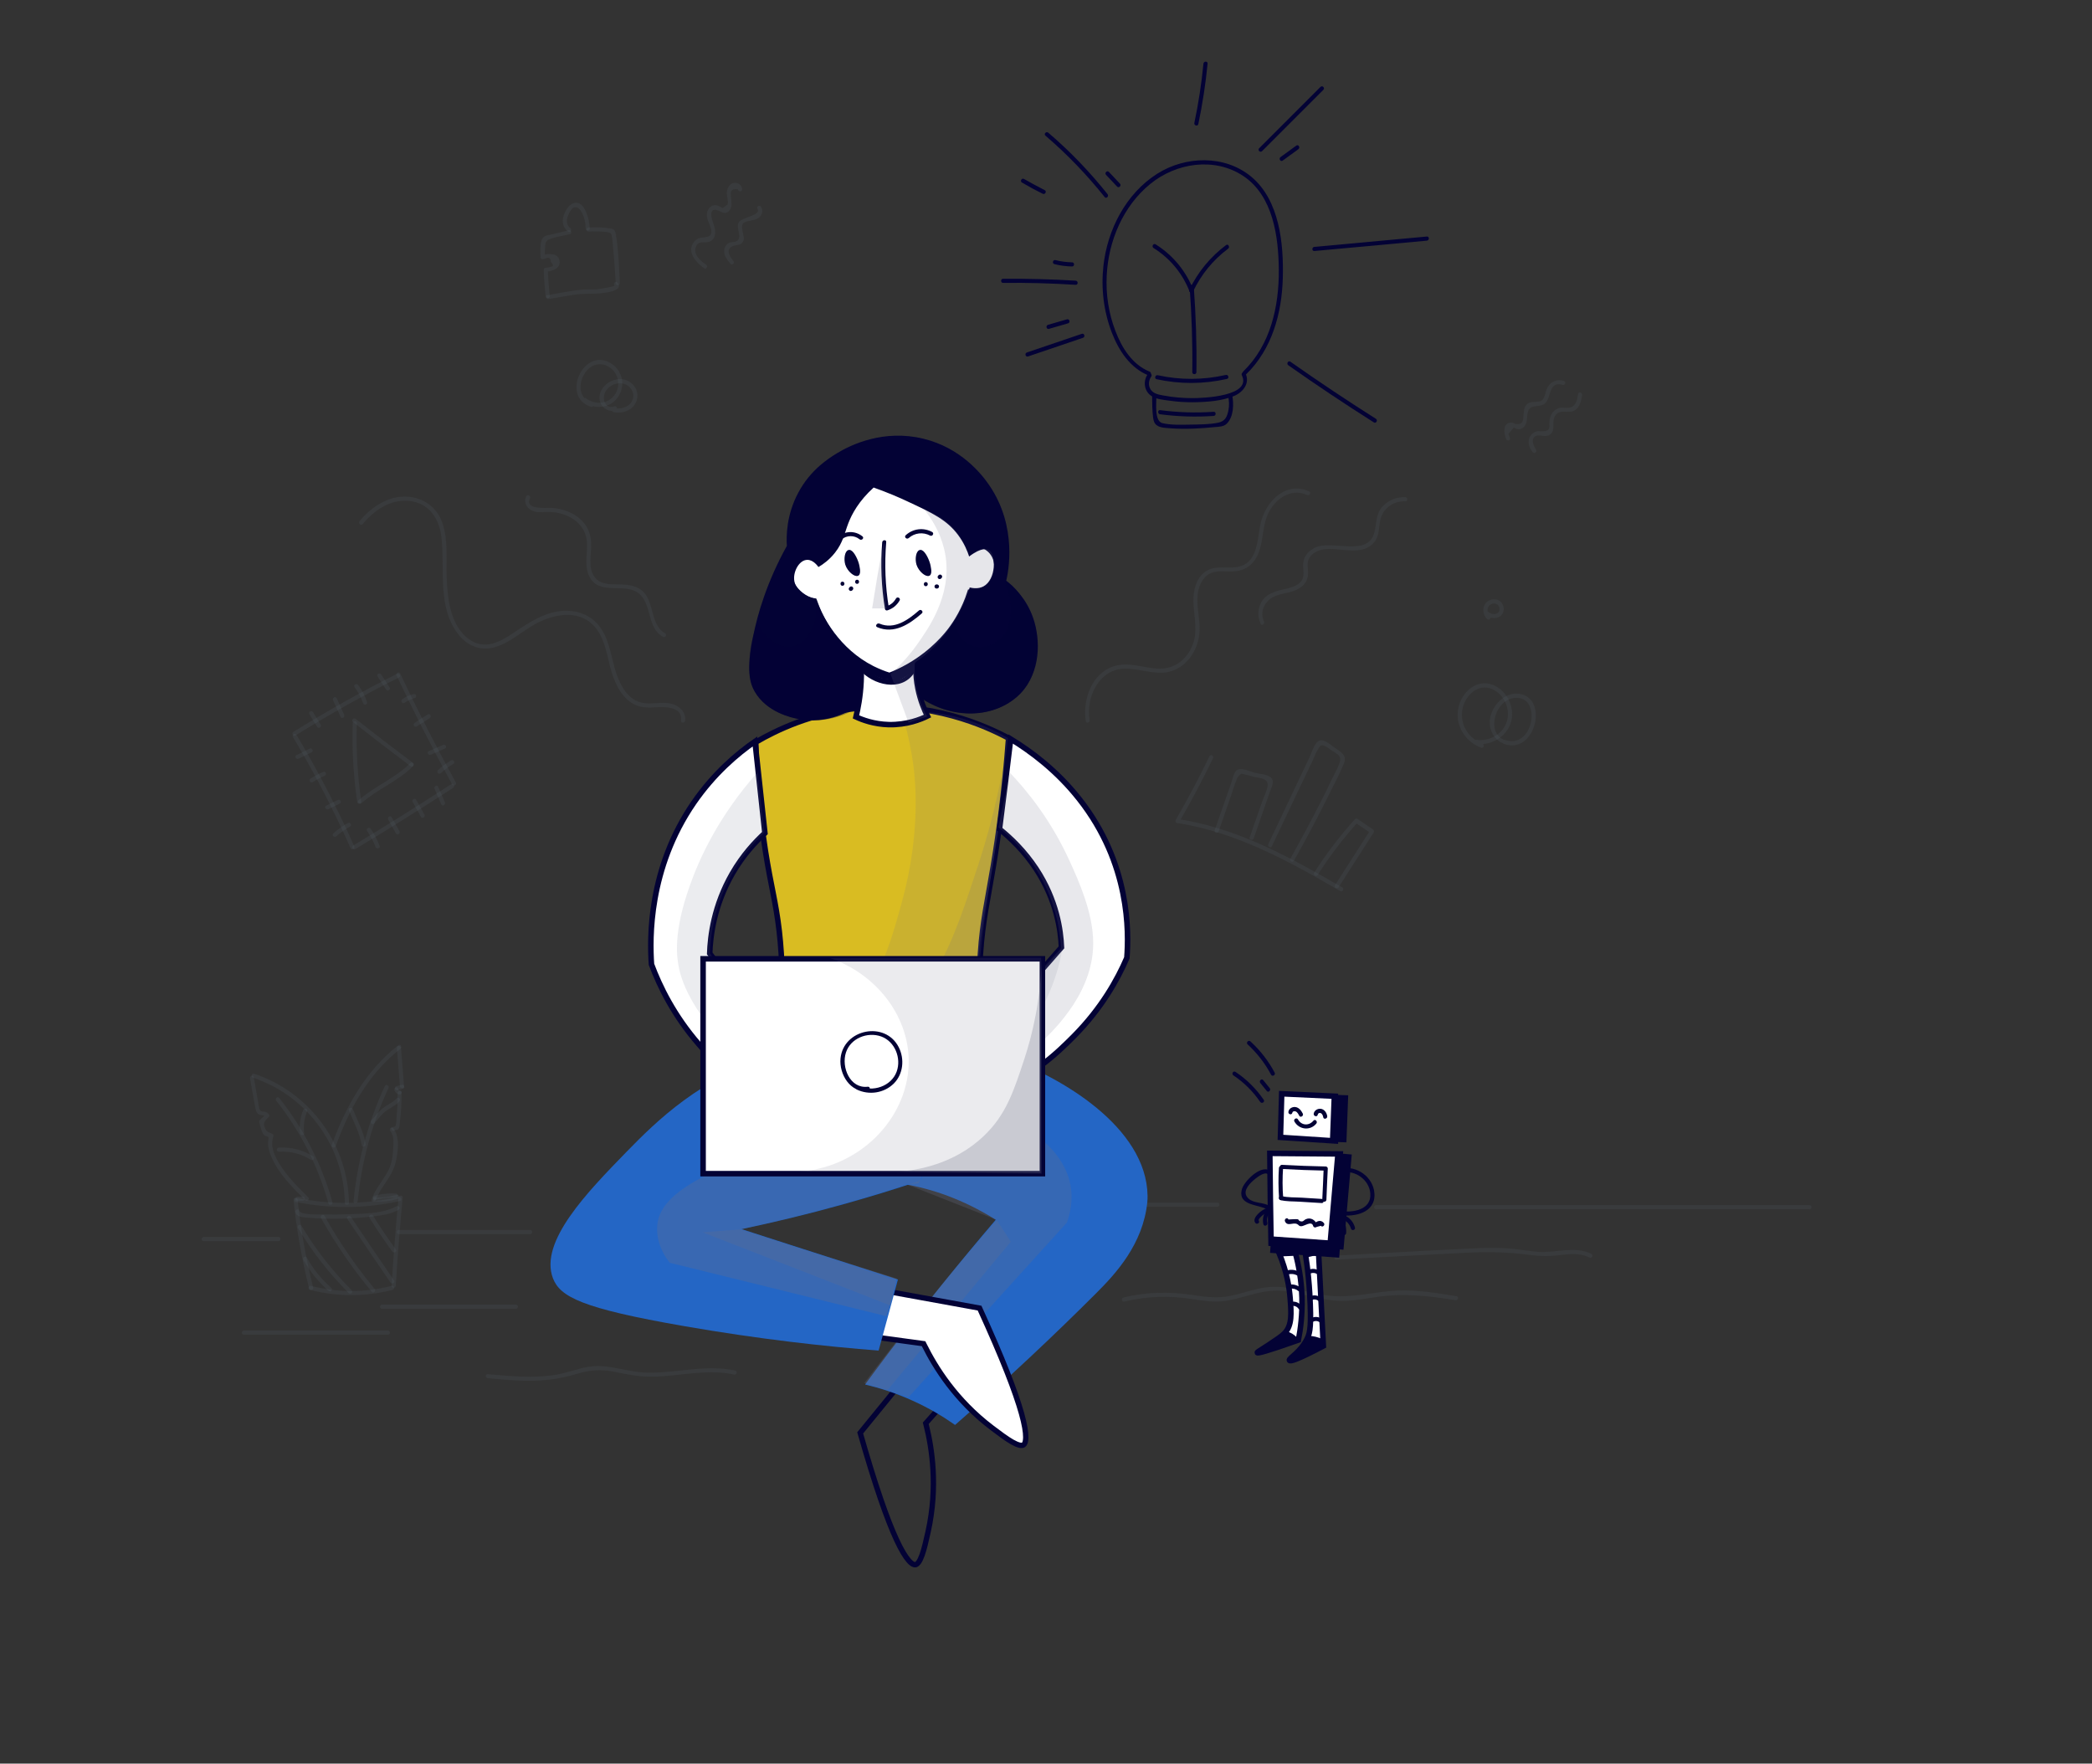 <svg width="758" height="639" viewBox="0 0 758 639" fill="none" xmlns="http://www.w3.org/2000/svg">
<rect x="0" y="0" width="758" height="639" fill="#333333" stroke="none"/>
<g clip-path="url(#clip0_1162_114576)">
<path d="M446.9 389.65C450.75 392.2 454 395.45 456.6 399.25C457.15 400.05 458.45 399.3 457.9 398.5C455.15 394.5 451.75 391.1 447.7 388.4C446.85 387.8 446.1 389.1 446.9 389.65Z" fill="#030235"/>
<path d="M456.65 392.4C457.45 393.35 458.2 394.35 459 395.3C459.6 396.05 460.65 395 460.05 394.25C459.25 393.3 458.5 392.3 457.7 391.35C457.1 390.6 456.05 391.7 456.65 392.4Z" fill="#030235"/>
<path d="M452.05 378.4C455.5 381.6 458.35 385.25 460.55 389.4C461 390.25 462.3 389.5 461.85 388.65C459.6 384.4 456.65 380.6 453.1 377.35C452.4 376.65 451.35 377.75 452.05 378.4Z" fill="#030235"/>
<path d="M106.35 434.7C107.45 445.55 109.35 456.25 112 466.85C112.25 467.8 113.7 467.4 113.45 466.45C110.85 456 108.95 445.4 107.85 434.7C107.75 433.75 106.25 433.75 106.35 434.7Z" fill="#596476" fill-opacity="0.16"/>
<path d="M112.3 467.35C122.15 469.9 132.4 469.9 142.25 467.35C143.2 467.1 142.8 465.65 141.85 465.9C132.25 468.4 122.3 468.4 112.7 465.9C111.8 465.65 111.4 467.1 112.3 467.35Z" fill="#596476" fill-opacity="0.16"/>
<path d="M143.4 465.85C144.05 455.2 144.9 444.55 145.9 433.9C146 432.95 144.5 432.95 144.4 433.9C143.4 444.55 142.55 455.2 141.9 465.85C141.85 466.8 143.35 466.8 143.4 465.85Z" fill="#596476" fill-opacity="0.16"/>
<path d="M107.2 435.5C119.65 438.05 132.45 437.95 144.9 435.15C145.85 434.95 145.45 433.5 144.5 433.7C132.35 436.4 119.8 436.55 107.6 434.05C106.65 433.85 106.25 435.3 107.2 435.5Z" fill="#596476" fill-opacity="0.16"/>
<path d="M107.05 439.101C107.45 441.151 110.05 441.051 111.65 441.201C115.7 441.551 119.8 441.651 123.85 441.551C127.75 441.451 131.65 441.151 135.55 440.701C138.65 440.301 141.65 439.901 144.4 438.351C145.25 437.901 144.5 436.601 143.65 437.051C138.7 439.801 131.85 439.701 126.3 439.951C123.55 440.051 120.75 440.101 118 440.051C116.55 440.001 108.8 440.351 108.5 438.701C108.3 437.751 106.9 438.151 107.05 439.101Z" fill="#596476" fill-opacity="0.16"/>
<path d="M109.9 456.45C112.3 460.7 115.35 464.45 119 467.7C119.7 468.35 120.8 467.3 120.05 466.65C116.45 463.5 113.5 459.85 111.2 455.7C110.75 454.85 109.45 455.6 109.9 456.45Z" fill="#596476" fill-opacity="0.16"/>
<path d="M107.95 444.9C113.05 453.5 119.25 461.4 126.35 468.5C127.05 469.2 128.1 468.1 127.4 467.45C120.4 460.45 114.3 452.65 109.25 444.15C108.75 443.35 107.45 444.1 107.95 444.9Z" fill="#596476" fill-opacity="0.16"/>
<path d="M116.3 441.3C121.6 450.75 127.75 459.7 134.7 468.05C135.3 468.8 136.35 467.75 135.75 467C128.9 458.75 122.8 449.9 117.6 440.55C117.15 439.7 115.85 440.45 116.3 441.3Z" fill="#596476" fill-opacity="0.16"/>
<path d="M125.85 441.65C131 449.35 136.2 457 141.45 464.65C142 465.45 143.3 464.7 142.75 463.9C137.5 456.25 132.3 448.6 127.15 440.9C126.6 440.1 125.3 440.85 125.85 441.65Z" fill="#596476" fill-opacity="0.16"/>
<path d="M133.85 441.2C136.45 445.4 139.25 449.5 142.15 453.5C142.7 454.25 144 453.5 143.45 452.75C140.55 448.75 137.75 444.65 135.15 440.45C134.65 439.65 133.35 440.4 133.85 441.2Z" fill="#596476" fill-opacity="0.16"/>
<path d="M90.6 390.7C91.2 394.15 91.8 397.65 92.45 401.1C92.65 402.05 92.8 403.05 93.6 403.65C94.15 404.1 95.95 404.05 96.3 404.55C96.35 404.25 96.4 403.95 96.4 403.65C95.65 404.4 94.9 405.15 94.1 405.85C93.9 406.05 93.85 406.35 93.9 406.6C94.35 407.95 94.65 409.95 95.55 411.1C96 411.7 96.8 411.6 97.15 411.95C97.45 412.25 97.35 412.05 97.2 412.95C97.1 413.7 97.1 414.5 97.2 415.3C97.35 416.5 97.7 417.65 98.15 418.75C100.75 425.05 105.8 430.15 110.65 434.85C111.35 435.5 112.4 434.45 111.7 433.8C108.6 430.8 105.5 427.7 102.95 424.2C100.45 420.75 97.5 416.1 99.05 411.7C99.15 411.45 99.05 411.1 98.85 410.95C97.9 410.2 96.95 410.5 96.3 409.3C95.05 407.05 95.75 406.3 97.35 404.75C97.6 404.55 97.65 404.1 97.45 403.85C97.05 403.25 96.75 403.05 96.1 402.85C95.7 402.7 95.1 402.85 94.7 402.65C93.85 402.2 93.85 401.1 93.7 400.3C93.1 397 92.5 393.65 91.95 390.35C91.85 389.35 90.4 389.75 90.6 390.7Z" fill="#596476" fill-opacity="0.16"/>
<path d="M91.7 390.5C111.2 397 124.55 415.2 124.95 435.8C124.95 436.75 126.45 436.75 126.45 435.8C126.05 414.55 112.25 395.8 92.1 389.05C91.2 388.75 90.8 390.2 91.7 390.5Z" fill="#596476" fill-opacity="0.16"/>
<path d="M121.65 415.3C126.5 401.85 133.65 388.85 145.1 380C145.85 379.4 145.1 378.1 144.35 378.7C132.55 387.85 125.2 401.05 120.2 414.9C119.9 415.8 121.35 416.2 121.65 415.3Z" fill="#596476" fill-opacity="0.16"/>
<path d="M143.8 379.7C144.15 384.3 144.55 388.9 144.9 393.55C145 394.5 146.5 394.5 146.4 393.55C146.05 388.95 145.65 384.35 145.3 379.7C145.25 378.75 143.75 378.75 143.8 379.7Z" fill="#596476" fill-opacity="0.16"/>
<path d="M145.55 393.05C144.9 393.2 144.25 393.35 143.65 393.55C142.7 393.8 143.1 395.25 144.05 395C144.7 394.85 145.35 394.7 145.95 394.5C146.9 394.25 146.5 392.85 145.55 393.05Z" fill="#596476" fill-opacity="0.16"/>
<path d="M142.9 394.9C143.1 395.85 143.9 396.45 144.8 396.55C145.2 396.6 145.55 396.2 145.55 395.8C145.55 395.35 145.2 395.1 144.8 395.05C144.95 395.05 144.8 395.05 144.75 395.05C144.7 395.05 144.6 395 144.7 395.05C144.65 395 144.6 395 144.55 394.95C144.45 394.9 144.65 395.05 144.5 394.9C144.45 394.85 144.45 394.85 144.4 394.8C144.5 394.9 144.4 394.8 144.4 394.75C144.35 394.7 144.35 394.6 144.35 394.7C144.35 394.65 144.3 394.55 144.3 394.5C144.2 394.1 143.75 393.85 143.4 394C143 394.1 142.8 394.5 142.9 394.9Z" fill="#596476" fill-opacity="0.16"/>
<path d="M144.05 396C144.1 398.85 144 401.65 143.7 404.45C143.6 405.35 143.75 407.45 143.15 408.15C143.1 408.2 142.2 408.35 142 408.5C141.25 409.1 142.3 410.15 143.05 409.55C143.3 409.35 143.9 409.55 144.3 409.1C144.9 408.5 144.8 407.1 144.9 406.4C145.35 402.95 145.55 399.45 145.5 395.95C145.55 395.05 144.05 395.05 144.05 396Z" fill="#596476" fill-opacity="0.16"/>
<path d="M141.4 409.8C143 411.7 142.55 414.85 142.4 417.15C142.2 419.8 141.75 422.25 140.45 424.55C138.6 427.95 136 430.8 134.65 434.5C134.3 435.4 135.75 435.8 136.1 434.9C137.9 430.05 142.05 426.45 143.3 421.35C144.2 417.7 145.05 411.85 142.45 408.75C141.85 408.05 140.8 409.1 141.4 409.8Z" fill="#596476" fill-opacity="0.16"/>
<path d="M129.6 435.2C131 421 134.75 407.15 140.75 394.25C141.15 393.4 139.85 392.6 139.45 393.5C133.35 406.7 129.5 420.75 128.1 435.25C128 436.2 129.5 436.15 129.6 435.2Z" fill="#596476" fill-opacity="0.16"/>
<path d="M100.1 398.85C108.85 409.85 115.25 422.5 119 436C119.25 436.95 120.7 436.55 120.45 435.6C116.6 421.8 110.05 409 101.15 397.8C100.55 397.05 99.5 398.1 100.1 398.85Z" fill="#596476" fill-opacity="0.16"/>
<path d="M101.05 417.3C105.25 417.05 109.15 418.05 112.7 420.25C113.5 420.75 114.3 419.45 113.45 418.95C109.7 416.65 105.45 415.55 101.05 415.8C100.05 415.85 100.05 417.35 101.05 417.3Z" fill="#596476" fill-opacity="0.16"/>
<path d="M110.2 410.6C109.9 407.85 110.25 405.2 111.3 402.6C111.65 401.7 110.2 401.3 109.85 402.2C108.75 404.9 108.4 407.7 108.7 410.6C108.8 411.55 110.3 411.55 110.2 410.6Z" fill="#596476" fill-opacity="0.16"/>
<path d="M126.4 402.3C128.05 406.35 130.45 410.65 131.05 414.95C131.2 415.9 132.65 415.5 132.5 414.55C131.85 410.2 129.45 405.9 127.85 401.9C127.5 401 126.05 401.4 126.4 402.3Z" fill="#596476" fill-opacity="0.16"/>
<path d="M135.6 407.05C137.05 405.4 138.45 403.45 140.3 402.2C141.85 401.15 143.55 400.45 144.75 399C145.35 398.25 144.3 397.2 143.7 397.95C142.4 399.5 140.5 400.15 138.95 401.35C137.25 402.65 135.95 404.4 134.55 406C133.9 406.75 134.95 407.8 135.6 407.05Z" fill="#596476" fill-opacity="0.16"/>
<path d="M136.1 434.7C138.5 434.05 140.95 433.8 143.45 433.95C144.4 434 144.4 432.5 143.45 432.45C140.8 432.3 138.25 432.55 135.7 433.25C134.8 433.5 135.15 434.95 136.1 434.7Z" fill="#596476" fill-opacity="0.16"/>
<path d="M135.9 435.299C138.7 435.549 141.4 435.2 144.1 434.35C145 434.05 144.6 432.6 143.7 432.9C141.15 433.7 138.55 433.999 135.9 433.799C134.95 433.749 134.95 435.249 135.9 435.299Z" fill="#596476" fill-opacity="0.16"/>
<path d="M107.85 435.05C108.5 435.05 109.1 435.05 109.75 435.05C110.7 435.05 110.7 433.55 109.75 433.55C109.1 433.55 108.5 433.55 107.85 433.55C106.9 433.55 106.9 435.05 107.85 435.05Z" fill="#596476" fill-opacity="0.16"/>
<path d="M144.5 447.15C160.35 447.15 176.25 447.15 192.1 447.15C193.05 447.15 193.05 445.65 192.1 445.65C176.25 445.65 160.35 445.65 144.5 445.65C143.55 445.65 143.55 447.15 144.5 447.15Z" fill="#596476" fill-opacity="0.16"/>
<path d="M412.8 437.25C422.25 437.25 431.65 437.25 441.1 437.25C442.05 437.25 442.05 435.75 441.1 435.75C431.65 435.75 422.25 435.75 412.8 435.75C411.85 435.75 411.85 437.25 412.8 437.25Z" fill="#596476" fill-opacity="0.16"/>
<path d="M498.6 438.15C539.35 438.15 580.1 438.15 620.85 438.15C632.45 438.15 644.05 438.15 655.65 438.15C656.6 438.15 656.6 436.65 655.65 436.65C614.9 436.65 574.15 436.65 533.4 436.65C521.8 436.65 510.2 436.65 498.6 436.65C497.65 436.65 497.65 438.15 498.6 438.15Z" fill="#596476" fill-opacity="0.16"/>
<path d="M438.25 274C434.45 281.85 430.35 289.55 426 297.1C425.8 297.5 425.95 298.15 426.45 298.2C447.9 301.45 467.1 312.1 485.6 322.85C486.45 323.35 487.2 322.05 486.35 321.55C467.7 310.75 448.4 300.05 426.8 296.75C426.95 297.1 427.1 297.5 427.25 297.85C431.65 290.3 435.7 282.6 439.5 274.75C439.95 273.9 438.7 273.1 438.25 274Z" fill="#596476" fill-opacity="0.16"/>
<path d="M441.55 301.25C443.05 296.95 444.55 292.6 446.05 288.3C446.7 286.5 447.15 284.5 448 282.75C448.2 281.7 448.85 280.9 449.85 280.3C450.45 280.45 451.05 280.6 451.65 280.75C452.55 281 453.45 281.2 454.3 281.45C456.35 281.95 459.65 281.95 459.3 284.7C459.05 286.65 457.9 288.75 457.25 290.65C455.75 294.9 454.3 299.15 452.8 303.4C452.5 304.3 453.95 304.7 454.25 303.8C456.2 298.2 458.15 292.55 460.1 286.95C460.55 285.65 461.8 283.45 460.8 282.05C459.7 280.55 456.4 280.45 454.7 280C453.05 279.6 450.15 278.1 448.45 278.9C447 279.55 446.7 282.05 446.25 283.3C444.2 289.15 442.15 295.05 440.1 300.9C439.8 301.75 441.25 302.15 441.55 301.25Z" fill="#596476" fill-opacity="0.16"/>
<path d="M460.85 306.6C464.05 299.85 467.3 293.05 470.5 286.3C472.1 282.9 473.7 279.55 475.35 276.15C476.1 274.6 476.7 272.75 477.65 271.3C478.45 270.05 478.65 269.75 480.05 270.3C480.8 270.6 481.7 271.35 482.35 271.8C483.2 272.4 484.55 273.05 485.15 273.85C485.9 274.8 485.6 275.8 485.15 277C484.55 278.6 483.65 280.15 482.9 281.7C481.25 285.1 479.6 288.5 477.85 291.9C474.55 298.35 471.1 304.75 467.55 311.1C467.05 311.95 468.35 312.7 468.85 311.85C473.2 304.15 477.35 296.35 481.25 288.45C483.2 284.55 485.35 280.55 487 276.5C488.15 273.55 485.65 272.35 483.45 270.8C481.7 269.6 478.95 266.85 477.05 269.1C475.85 270.5 475.2 272.85 474.4 274.55C473.4 276.6 472.45 278.65 471.45 280.75C467.45 289.15 463.45 297.55 459.5 305.95C459.15 306.7 460.45 307.5 460.85 306.6Z" fill="#596476" fill-opacity="0.16"/>
<path d="M477.45 317C481.75 310.25 486.6 303.85 491.95 297.95C491.65 298 491.35 298.05 491.05 298.05C492.95 299.35 494.8 300.6 496.7 301.9C496.6 301.55 496.5 301.2 496.45 300.85C492.2 307.5 487.95 314.1 483.7 320.75C483.2 321.55 484.45 322.3 485 321.5C489.25 314.85 493.5 308.25 497.75 301.6C498 301.25 497.8 300.8 497.5 300.55C495.6 299.25 493.75 298 491.85 296.7C491.6 296.5 491.15 296.6 490.95 296.8C485.5 302.85 480.55 309.3 476.2 316.15C475.65 317.1 476.95 317.85 477.45 317Z" fill="#596476" fill-opacity="0.16"/>
<path d="M537.1 269.45C532.1 267.55 528.95 262.55 529.85 257.2C530.75 251.75 536.1 246.9 541.6 250.15C545.4 252.4 547.35 257.5 545.9 261.65C544.4 266.1 539.5 268.75 534.95 268.05C534 267.9 533.6 269.35 534.55 269.5C539.9 270.3 545.55 267.35 547.35 262.05C549.15 256.75 546.25 250.35 541.05 248.2C534.95 245.7 529.4 250.95 528.35 256.8C527.25 263 530.9 268.7 536.65 270.9C537.6 271.25 538 269.8 537.1 269.45Z" fill="#596476" fill-opacity="0.16"/>
<path d="M547.35 268.5C537.4 268.2 541.15 252.25 549.95 252.85C558.75 253.5 555.15 271.45 545.5 268.15C544.6 267.85 544.2 269.3 545.1 269.6C556.25 273.4 561.25 253.1 550.6 251.4C545.4 250.55 540.7 255.45 539.9 260.3C539.1 265.1 542.35 269.8 547.35 269.95C548.3 270.05 548.3 268.55 547.35 268.5Z" fill="#596476" fill-opacity="0.16"/>
<path d="M539.9 223.25C539.05 222.35 538.65 220.9 539.3 219.8C539.95 218.75 541.55 218.25 542.55 219.05C543.45 219.75 543.65 221.25 542.8 222C541.8 222.9 540.2 222.45 539.25 221.7C538.5 221.1 537.45 222.15 538.2 222.75C539.75 223.95 542.15 224.55 543.8 223.1C545.3 221.75 545.15 219.25 543.65 217.95C542.1 216.6 539.65 217 538.35 218.5C536.9 220.2 537.3 222.75 538.8 224.3C539.5 225 540.55 223.95 539.9 223.25Z" fill="#596476" fill-opacity="0.16"/>
<path d="M394.8 260.9C393.4 252.4 398.35 242.15 407.95 242.25C412.85 242.3 417.6 244.3 422.55 243.6C426.05 243.1 429.05 241.1 431.15 238.35C433.25 235.6 434.45 232.15 434.65 228.7C434.9 223.6 432.95 218.4 434.35 213.35C435.05 210.8 436.55 208.45 439.1 207.5C441.55 206.65 444.2 207.15 446.75 207.05C450.45 206.9 453.35 205.3 455.2 202.05C457.8 197.5 457.2 192.05 459 187.25C461.15 181.45 467.2 176.5 473.6 179.35C474.45 179.75 475.25 178.45 474.35 178.05C465.65 174.15 458.4 182 456.7 189.9C455.6 195.05 455.8 203.05 449.65 205.1C445.35 206.55 440.5 204.3 436.55 207.25C433.3 209.65 432.35 214.05 432.4 217.9C432.55 223.55 434.3 229.05 431.8 234.45C429.5 239.55 424.95 242.6 419.3 242.25C414.3 241.95 409.35 239.9 404.3 241.2C395.75 243.35 392.1 253.45 393.45 261.35C393.55 262.2 395 261.8 394.8 260.9Z" fill="#596476" fill-opacity="0.16"/>
<path d="M458 225.25C456.15 221.05 458.7 217.05 462.75 215.7C465.7 214.7 468.95 214.65 471.5 212.65C473.5 211.1 474.15 209.15 473.9 206.65C473.65 204.3 473.65 202.45 475.5 200.85C477.05 199.5 479.1 199 481.1 198.9C486.6 198.7 494.15 201.5 498.15 196.15C500 193.65 499.45 190.55 500.3 187.75C501.45 183.85 505.2 181.45 509.2 181.65C510.15 181.7 510.15 180.2 509.2 180.15C506.15 180 503.2 181.15 501.1 183.35C498.5 186.1 498.85 189.2 498.05 192.65C495.9 202.1 482.75 195.45 476.55 198.4C474.25 199.5 472.4 201.45 472.2 204.05C471.95 207.1 473.35 209.6 470.25 211.7C468.6 212.8 466.7 213.15 464.8 213.6C461.65 214.35 458.55 215.3 456.95 218.35C455.65 220.75 455.65 223.5 456.75 225.95C457.1 226.9 458.35 226.1 458 225.25Z" fill="#596476" fill-opacity="0.16"/>
<path d="M547.1 158.651C546.9 158.201 546.7 157.701 546.55 157.201C547.2 156.451 547.8 155.701 548.45 154.951C548.65 154.901 549.55 155.501 549.85 155.501C550.6 155.601 551.25 155.401 551.85 154.951C553.7 153.501 553.05 151.201 553.6 149.251C554.5 145.901 558.45 148.201 560.25 145.701C562.05 143.251 561.4 138.051 566.2 139.451C567.15 139.701 567.55 138.251 566.6 138.001C563.85 137.201 561.35 138.501 560.35 141.151C560.05 141.901 559.95 142.751 559.65 143.501C559 145.251 558.3 145.501 556.4 145.601C555 145.701 553.9 145.601 552.95 146.801C552.15 147.851 552.15 149.201 552 150.451C551.85 152.301 552 153.851 549.25 153.651C548.7 153.601 548.25 153.101 547.65 153.101C544.35 153.051 544.9 157.101 545.7 159.051C546 159.951 547.5 159.551 547.1 158.651Z" fill="#596476" fill-opacity="0.16"/>
<path d="M556.5 162.8C555.7 161.75 554.35 158.7 556.7 157.9C557.55 157.6 558.65 157.95 559.55 157.95C560.35 157.95 561.05 157.95 561.7 157.4C563.7 155.8 562.25 152.95 563.3 150.95C565 147.7 568.4 150.25 570.8 148.55C572.5 147.35 572.95 145.05 573.25 143.15C573.4 142.2 571.95 141.8 571.8 142.75C571.45 145 571.05 147.5 568.25 147.75C566.8 147.9 565.7 147.4 564.35 148.05C562.15 149.1 561.45 151.05 561.4 153.3C561.35 155.2 561.8 156.15 558.6 156.3C558.2 156.3 557.8 156.2 557.4 156.2C556.25 156.3 555.25 156.9 554.6 157.85C553.2 159.85 554 162.15 555.4 163.9C556.05 164.65 557.1 163.55 556.5 162.8Z" fill="#596476" fill-opacity="0.16"/>
<path d="M131.4 189.9C135.55 184.9 141.45 180.8 148.25 181.5C155.65 182.25 159.3 188.15 160 195.05C161.2 206.5 158.4 220.2 166.15 229.95C169.2 233.8 173.75 235.85 178.65 234.65C184.55 233.25 189.15 228.6 194.4 225.85C200.6 222.6 209.15 220.85 214.75 226.3C218.85 230.3 219.75 236.4 221.1 241.7C222.35 246.5 224.5 251.8 228.8 254.65C231.4 256.35 234.25 256.5 237.25 256.3C240.6 256.05 247.45 255.85 246.75 261.1C246.65 262.05 248.15 262.05 248.25 261.1C248.5 259.05 247.55 257.4 245.9 256.2C243.3 254.3 240.3 254.6 237.25 254.8C233.8 255.05 230.85 254.75 228.2 252.3C225.8 250.1 224.35 247 223.3 243.95C221.55 238.7 221.05 232.95 218.05 228.15C215.1 223.4 210 221.1 204.5 221.3C197.55 221.55 191.7 225.55 186.15 229.25C183.5 231 180.65 232.85 177.4 233.4C173.5 234.05 170.05 232.35 167.55 229.45C162.85 223.95 162.1 216.1 161.85 209.2C161.6 202.75 162.45 195.75 160.3 189.5C158.35 183.8 153.4 180.25 147.45 179.95C140.55 179.6 134.5 183.75 130.25 188.85C129.7 189.6 130.75 190.65 131.4 189.9Z" fill="#596476" fill-opacity="0.16"/>
<path d="M106.15 267.05C113.95 280.05 120.9 293.5 127.05 307.35C127.45 308.25 128.75 307.45 128.35 306.6C122.2 292.75 115.2 279.3 107.45 266.3C106.95 265.45 105.65 266.2 106.15 267.05Z" fill="#596476" fill-opacity="0.16"/>
<path d="M107.1 266.45C119.25 258.9 131.75 251.85 144.6 245.45C145.45 245 144.7 243.7 143.85 244.15C131.05 250.55 118.55 257.6 106.35 265.15C105.5 265.7 106.25 267 107.1 266.45Z" fill="#596476" fill-opacity="0.16"/>
<path d="M143.7 244.8C150.05 258.15 156.75 271.3 163.85 284.25C164.3 285.1 165.6 284.35 165.15 283.5C158.05 270.55 151.3 257.4 145 244.05C144.55 243.15 143.3 243.9 143.7 244.8Z" fill="#596476" fill-opacity="0.16"/>
<path d="M128.75 307.65C140.7 300.45 152.5 293.05 164.2 285.45C165 284.95 164.25 283.65 163.45 284.15C151.75 291.75 139.95 299.15 128 306.35C127.2 306.85 127.95 308.15 128.75 307.65Z" fill="#596476" fill-opacity="0.16"/>
<path d="M127.8 262.05C127.5 271.65 128.05 281.2 129.45 290.7C129.6 291.65 131.05 291.25 130.9 290.3C129.5 280.95 129 271.5 129.3 262.05C129.35 261.1 127.85 261.1 127.8 262.05Z" fill="#596476" fill-opacity="0.16"/>
<path d="M127.85 261.55C134.8 267 141.75 272.35 148.8 277.65C149.55 278.25 150.3 276.95 149.55 276.35C142.6 271.15 135.7 265.85 128.9 260.5C128.15 259.9 127.1 260.95 127.85 261.55Z" fill="#596476" fill-opacity="0.16"/>
<path d="M131 291C136.75 285.85 144.25 283.1 149.7 277.55C150.4 276.85 149.3 275.8 148.65 276.5C143.2 282 135.75 284.8 129.95 289.95C129.2 290.55 130.3 291.6 131 291Z" fill="#596476" fill-opacity="0.16"/>
<path d="M108.15 274.9C109.75 274.1 111.35 273.35 112.95 272.55C113.8 272.15 113.05 270.85 112.2 271.25C110.6 272.05 109 272.8 107.4 273.6C106.55 274.05 107.3 275.3 108.15 274.9Z" fill="#596476" fill-opacity="0.16"/>
<path d="M113.3 283.401C114.65 282.501 116.1 281.751 117.6 281.101C118.5 280.751 118.1 279.301 117.2 279.651C115.55 280.351 114 281.151 112.5 282.101C111.75 282.651 112.5 283.951 113.3 283.401Z" fill="#596476" fill-opacity="0.16"/>
<path d="M118.95 293.2C120.35 292.5 121.75 291.8 123.15 291.15C124 290.7 123.25 289.45 122.4 289.85C121 290.55 119.6 291.25 118.2 291.9C117.35 292.3 118.1 293.6 118.95 293.2Z" fill="#596476" fill-opacity="0.16"/>
<path d="M121.85 303C123.4 301.65 125 300.5 126.8 299.5C127.65 299 126.9 297.75 126.05 298.2C124.2 299.25 122.45 300.5 120.8 301.95C120.05 302.6 121.1 303.65 121.85 303Z" fill="#596476" fill-opacity="0.16"/>
<path d="M146.55 254.65C147.7 253.85 148.9 253.3 150.25 252.95C151.2 252.7 150.8 251.3 149.85 251.5C148.4 251.85 147 252.45 145.75 253.35C145 253.9 145.75 255.2 146.55 254.65Z" fill="#596476" fill-opacity="0.16"/>
<path d="M151 263.2C152.6 262.2 154.2 261.2 155.75 260.15C156.55 259.65 155.8 258.35 155 258.85C153.4 259.85 151.8 260.85 150.25 261.9C149.4 262.45 150.15 263.75 151 263.2Z" fill="#596476" fill-opacity="0.16"/>
<path d="M156.1 273.451C157.8 272.701 159.55 271.951 161.25 271.2C162.15 270.8 161.35 269.5 160.5 269.9C158.8 270.65 157.05 271.4 155.35 272.15C154.45 272.55 155.25 273.851 156.1 273.451Z" fill="#596476" fill-opacity="0.16"/>
<path d="M159.75 280.15C161.1 278.85 162.6 277.75 164.25 276.8C165.1 276.35 164.35 275.05 163.5 275.5C161.75 276.5 160.15 277.65 158.7 279.05C158 279.75 159.05 280.8 159.75 280.15Z" fill="#596476" fill-opacity="0.16"/>
<path d="M133 301.05C134.25 302.9 135.3 304.85 136.1 306.9C136.45 307.8 137.9 307.4 137.55 306.5C136.7 304.3 135.65 302.2 134.3 300.25C133.75 299.5 132.45 300.25 133 301.05Z" fill="#596476" fill-opacity="0.16"/>
<path d="M140.65 296.9C141.6 298.6 142.5 300.25 143.45 301.95C143.9 302.8 145.2 302.05 144.75 301.2C143.8 299.5 142.9 297.85 141.95 296.15C141.5 295.3 140.2 296.05 140.65 296.9Z" fill="#596476" fill-opacity="0.16"/>
<path d="M149.5 290.55C150.5 292.35 151.5 294.15 152.5 295.95C152.95 296.8 154.25 296.05 153.8 295.2C152.8 293.4 151.8 291.6 150.8 289.8C150.35 288.95 149.05 289.7 149.5 290.55Z" fill="#596476" fill-opacity="0.16"/>
<path d="M157.45 285.8C158.25 287.7 159.05 289.6 159.9 291.45C160.3 292.35 161.55 291.55 161.2 290.7C160.4 288.8 159.6 286.9 158.75 285.05C158.35 284.2 157.05 284.95 157.45 285.8Z" fill="#596476" fill-opacity="0.16"/>
<path d="M112.1 258.75C113.05 260.3 113.95 261.85 114.9 263.35C115.4 264.2 116.7 263.4 116.2 262.6C115.25 261.05 114.35 259.5 113.4 258C112.9 257.2 111.6 257.95 112.1 258.75Z" fill="#596476" fill-opacity="0.16"/>
<path d="M120.7 253.75C121.6 255.75 122.5 257.75 123.4 259.75C123.8 260.65 125.1 259.85 124.7 259C123.8 257 122.9 255 122 253C121.55 252.1 120.3 252.85 120.7 253.75Z" fill="#596476" fill-opacity="0.16"/>
<path d="M128.45 248.95C129.8 250.75 130.85 252.7 131.55 254.8C131.85 255.7 133.3 255.3 133 254.4C132.25 252.15 131.2 250.05 129.75 248.2C129.2 247.45 127.9 248.15 128.45 248.95Z" fill="#596476" fill-opacity="0.16"/>
<path d="M136.8 245.1C137.85 246.7 138.85 248.25 139.9 249.85C140.4 250.65 141.7 249.9 141.2 249.1C140.15 247.5 139.15 245.95 138.1 244.35C137.55 243.55 136.25 244.3 136.8 245.1Z" fill="#596476" fill-opacity="0.16"/>
<path d="M214.55 145.95C209.7 144.45 209.45 139.3 211.75 135.45C214 131.7 218.35 130.7 221.75 133.8C224.55 136.4 224.8 140.85 222.2 143.7C219.6 146.6 215.35 146.55 212.35 144.35C211.6 143.75 210.85 145.05 211.6 145.65C215.4 148.45 220.95 148 223.8 144.05C226.75 140.05 225.7 134.45 221.55 131.75C211.55 125.3 202.95 143.9 214.15 147.4C215.1 147.7 215.5 146.25 214.55 145.95Z" fill="#596476" fill-opacity="0.16"/>
<path d="M222.6 147.25C218.85 148.4 217.95 143.9 219.6 141.5C220.95 139.55 223.6 138.4 226 139.05C228.3 139.65 229.95 142 229.35 144.35C228.6 147.3 225.5 148.35 222.75 147.9C221.8 147.75 221.4 149.2 222.35 149.35C226.05 150 230.05 148.4 230.85 144.4C231.55 140.95 228.85 137.8 225.5 137.4C221.8 136.95 217.75 139.65 217.25 143.45C216.8 146.75 219.8 149.7 223.1 148.65C223.95 148.4 223.55 146.95 222.6 147.25Z" fill="#596476" fill-opacity="0.16"/>
<path d="M190.7 179.8C189.5 182.25 191.2 184.7 193.7 185.35C195.6 185.85 197.6 185.4 199.55 185.5C201.65 185.6 203.75 186.1 205.65 186.95C209.85 188.85 212.55 192.3 212.7 196.95C212.85 200.85 211.7 204.9 213.4 208.6C217 216.4 226.9 210.45 232 215.5C236.25 219.75 234.5 227.5 240.2 230.75C241.05 231.25 241.8 229.95 240.95 229.45C235.85 226.55 237.05 219 233.45 214.8C231.55 212.6 228.8 212 226 211.8C222.6 211.6 218.2 212.3 215.7 209.4C212.8 206 214.35 200.9 214.2 196.9C214.1 193.75 213.05 190.9 210.85 188.65C208.9 186.7 206.35 185.35 203.7 184.65C202.35 184.3 200.95 184.05 199.55 184C197.75 183.9 189.95 184.8 192.05 180.55C192.45 179.7 191.15 178.95 190.7 179.8Z" fill="#596476" fill-opacity="0.16"/>
<path d="M73.8 449.7C82.85 449.7 91.85 449.7 100.9 449.7C101.85 449.7 101.85 448.2 100.9 448.2C91.85 448.2 82.85 448.2 73.8 448.2C72.8 448.2 72.8 449.7 73.8 449.7Z" fill="#596476" fill-opacity="0.16"/>
<path d="M88.4 483.6C105.8 483.6 123.15 483.6 140.55 483.6C141.5 483.6 141.5 482.1 140.55 482.1C123.15 482.1 105.8 482.1 88.4 482.1C87.4 482.1 87.4 483.6 88.4 483.6Z" fill="#596476" fill-opacity="0.16"/>
<path d="M138.45 474.2C154.6 474.2 170.8 474.2 186.95 474.2C187.9 474.2 187.9 472.7 186.95 472.7C170.8 472.7 154.6 472.7 138.45 472.7C137.45 472.7 137.45 474.2 138.45 474.2Z" fill="#596476" fill-opacity="0.16"/>
<path d="M407.4 471.6C415.55 469.6 423.75 469.4 432.05 470.7C435.55 471.25 439.1 471.8 442.65 471.5C446.1 471.2 449.45 470.15 452.8 469.25C456.6 468.2 460.4 467.4 464.4 467.7C468.5 468 472.45 469.15 476.45 470.05C479.9 470.85 483.4 471.4 486.95 471.35C490.7 471.25 494.4 470.6 498.05 470.05C508.05 468.45 517.45 469.45 527.35 471.1C528.3 471.25 528.7 469.8 527.75 469.65C519.75 468.35 511.7 467 503.55 467.8C495.05 468.65 487.15 470.75 478.55 469C471.35 467.55 464.5 465.3 457.1 466.7C453.15 467.45 449.4 468.85 445.45 469.6C441.05 470.45 436.8 469.95 432.4 469.25C423.85 467.95 415.4 468.05 406.95 470.15C406.1 470.4 406.5 471.85 407.4 471.6Z" fill="#596476" fill-opacity="0.16"/>
<path d="M484.2 456.4C499.9 455.55 515.6 454.7 531.3 453.9C539.05 453.5 546.55 453.65 554.25 454.7C557.7 455.15 561 455.25 564.45 454.85C568.3 454.4 572.3 453.8 575.9 455.65C576.75 456.1 577.5 454.8 576.65 454.35C570.55 451.25 563.5 454.15 556.95 453.55C553.05 453.2 549.25 452.45 545.35 452.25C541.3 452.05 537.25 452.15 533.2 452.35C516.85 453.1 500.5 454.1 484.15 454.95C483.25 454.95 483.25 456.45 484.2 456.4Z" fill="#596476" fill-opacity="0.16"/>
<path d="M176.75 499.35C184.15 500.05 191.6 500.75 199 499.9C202.45 499.5 205.75 498.75 209.1 497.75C213.45 496.45 217.35 496.1 221.85 496.9C225.3 497.5 228.7 498.35 232.15 498.65C235.8 498.95 239.45 498.75 243.1 498.4C250.75 497.65 258.4 496.35 266 498.05C266.95 498.25 267.35 496.8 266.4 496.6C259.1 495 251.8 496.05 244.45 496.8C240.8 497.15 237.15 497.5 233.5 497.3C229.35 497.1 225.35 496 221.3 495.35C217.9 494.8 214.65 494.8 211.3 495.6C207.7 496.5 204.3 497.7 200.6 498.25C192.7 499.4 184.65 498.6 176.75 497.9C175.75 497.75 175.8 499.25 176.75 499.35Z" fill="#596476" fill-opacity="0.16"/>
<path d="M255.85 95.9C253.9 94.55 251.25 92.4 252.05 89.7C252.9 86.9 255 88.25 256.95 87.6C259.55 86.75 259.4 83.6 258.65 81.55C257.9 79.55 256.3 74.7 260.45 76.35C261.4 76.75 262.1 77.4 263.2 77.05C264.2 76.75 264.7 75.85 264.95 74.9C265.15 74.05 265 73.15 264.95 72.25C264.85 71.65 264.8 71 264.8 70.4C264.6 68.95 265.5 68.35 267.4 68.6C267.45 69.55 268.95 69.55 268.9 68.6C268.8 67.2 267.75 66.2 266.25 66.25C264.5 66.3 263.55 68 263.35 69.6C263.2 70.7 264.1 73.25 263.6 74.15C263 74.55 262.4 75 261.75 75.4C261.5 75.25 261.25 75.1 261 74.95C260.55 74.8 260.2 74.5 259.75 74.4C258.2 74.05 256.95 75 256.4 76.4C255.45 78.8 257.15 80.8 257.65 83.05C258.3 86.15 255.95 85.8 253.9 86.15C253 86.3 252.25 86.75 251.65 87.4C248.5 91.05 252.15 95.1 255.15 97.2C255.9 97.75 256.65 96.45 255.85 95.9Z" fill="#596476" fill-opacity="0.16"/>
<path d="M265.7 94.5C264.05 92.6 262.8 90 266 89C266.8 88.75 267.7 88.85 268.45 88.35C270.1 87.2 269.4 85.65 269.1 84.05C268.95 83.15 268.6 81.95 269.15 81.05C269.55 80.4 271 80.15 271.75 80C272.8 79.75 273.9 79.6 274.8 79C276.15 78.05 276.65 76.35 275.75 74.9C275.25 74.1 273.95 74.85 274.45 75.65C275.95 78.05 268.95 78.7 267.75 80.45C266.35 82.5 269.3 86.1 266.85 87.4C265.9 87.9 264.7 87.55 263.8 88.2C263.15 88.65 262.7 89.35 262.5 90.1C261.95 92.25 263.4 94.1 264.7 95.6C265.3 96.3 266.35 95.25 265.7 94.5Z" fill="#596476" fill-opacity="0.16"/>
<path d="M206.65 82.65C205.35 81.75 205.2 80.15 205.6 78.75C205.85 77.8 207.05 75.2 208.2 75.1C210.1 74.9 211.05 77.3 211.55 78.7C212 80.05 212.15 81.4 212.2 82.8C212.2 83.75 213.7 83.75 213.7 82.8C213.65 80 211.8 71.4 207.2 73.9C205.45 74.85 204.15 77.6 203.95 79.5C203.75 81.3 204.45 82.9 205.9 83.95C206.65 84.5 207.4 83.2 206.65 82.65Z" fill="#596476" fill-opacity="0.16"/>
<path d="M206.05 83.45C204.25 83.9 202.45 84.35 200.6 84.8C199.55 85.05 197.75 85.15 196.9 85.95C195.45 87.3 195.85 91.45 195.85 93.2C195.85 93.7 196.35 94.05 196.8 93.9C197.05 93.85 197.3 93.75 197.6 93.7C198.9 93 199.55 93.45 199.6 94.95C200.6 95.95 200.6 96.55 199.6 96.65C199 96.9 198.4 97 197.75 97C197.35 97.05 197 97.3 197 97.75C197.1 100.95 197.35 104.1 197.7 107.3C197.8 108.25 199.3 108.25 199.2 107.3C198.85 104.1 198.6 100.95 198.5 97.75C198.25 98 198 98.25 197.75 98.5C199.85 98.25 203.2 97.4 202.75 94.55C202.25 91.5 198.55 91.85 196.45 92.45C196.75 92.7 197.1 92.95 197.4 93.15C197.4 92 197.4 90.9 197.5 89.75C197.65 87.95 197.55 87.3 199.2 86.65C201.45 85.75 204.1 85.45 206.45 84.85C207.4 84.7 207 83.25 206.05 83.45Z" fill="#596476" fill-opacity="0.16"/>
<path d="M213.25 83.9C215.35 83.8 217.5 83.8 219.6 84.05C221.6 84.3 221.5 84.6 221.8 86.35C222 87.45 222.05 88.6 222.15 89.7C222.55 94 222.85 98.3 223.1 102.6C223.15 103.55 224.65 103.55 224.6 102.6C224.3 96.75 224.1 90.75 223.15 84.95C222.9 83.5 222.65 83.05 221.15 82.8C218.55 82.3 215.85 82.3 213.25 82.45C212.3 82.45 212.3 83.95 213.25 83.9Z" fill="#596476" fill-opacity="0.16"/>
<path d="M198.8 108.35C201.75 107.85 204.7 107.35 207.6 106.85C210.95 106.3 214.15 106.55 217.5 106.3C219.05 106.15 226.4 105.4 223.7 102.35C223.05 101.65 222 102.7 222.65 103.4C223.05 103.85 216.25 104.85 216.1 104.85C214 104.9 211.9 104.8 209.8 105.05C206 105.5 202.2 106.3 198.4 106.95C197.45 107.05 197.85 108.5 198.8 108.35Z" fill="#596476" fill-opacity="0.16"/>
<path d="M464.4 396.3C464.25 401.55 464.1 406.8 463.95 412.1C470.6 412.55 477.2 412.95 483.85 413.4C483.85 408 483.85 402.6 483.85 397.2C477.35 396.9 470.9 396.6 464.4 396.3Z" fill="white" stroke="#030235" stroke-width="2" stroke-miterlimit="10"/>
<path d="M473.05 454.65C473.95 460.45 474.35 465.25 474.55 468.7C475.2 480.15 474.7 482.8 473.7 484.9C471.25 490.05 466.8 492.2 467.2 492.9C467.5 493.35 469.7 492.85 479.5 487.7C478.9 476.3 478.35 464.95 477.75 453.55C476.2 453.95 474.65 454.3 473.05 454.65Z" fill="white" stroke="#030235" stroke-width="2" stroke-miterlimit="10"/>
<path d="M460.1 417.9C468.6 417.95 477.1 418.05 485.6 418.1C484.65 429.5 483.75 440.85 482.8 452.25C475.4 451.65 467.95 451.1 460.55 450.5C460.35 439.65 460.2 428.8 460.1 417.9Z" fill="white" stroke="#030235" stroke-width="2" stroke-miterlimit="10"/>
<path d="M463.55 454.25C466.25 460.8 467.15 466.45 467.45 470.25C467.9 475.85 468.2 480.15 465.5 483C464.5 484.1 462.85 485.15 459.65 487.3C456.8 489.2 455.45 489.9 455.55 490.1C455.7 490.4 458.45 489.8 470.45 485.55C471.25 481.5 471.9 476.3 471.75 470.2C471.55 463.7 470.5 458.15 469.35 454C467.45 454.1 465.5 454.15 463.55 454.25Z" fill="white" stroke="#030235" stroke-width="2" stroke-miterlimit="10"/>
<path d="M467.9 493.35C469.4 492.1 470.8 490.75 472.15 489.3C473.7 487.6 476 485 478.4 487.25C478.45 486.85 478.5 486.45 478.55 486.05C475 487.8 471.5 489.55 467.95 491.25C467.25 491.6 467.6 492.65 468.35 492.65C471.7 492.7 473.8 486.85 477.25 487.95C478.15 488.25 478.55 486.8 477.65 486.5C476.15 486.05 475 486.45 473.75 487.35C472.3 488.4 470.25 491.15 468.4 491.15C468.55 491.6 468.65 492.1 468.8 492.55C472.35 490.8 475.85 489.05 479.4 487.35C479.85 487.15 479.9 486.5 479.55 486.15C478.2 484.9 475.8 484.45 474.1 485.25C472.85 485.8 472.05 487.25 471.15 488.2C469.8 489.65 468.4 490.95 466.9 492.25C466.1 492.9 467.15 494 467.9 493.35Z" fill="#030235"/>
<path d="M474.05 485.55C475.55 485.6 477 485.9 478.4 486.5C479.25 486.9 480.05 485.6 479.15 485.2C477.5 484.45 475.85 484.05 474.05 484C473.1 484.05 473.1 485.55 474.05 485.55Z" fill="#030235"/>
<path d="M465.85 483.8C467 484.1 468 484.7 468.8 485.6C469.45 486.3 470.5 485.25 469.85 484.55C468.85 483.5 467.6 482.75 466.2 482.4C465.35 482.1 464.95 483.55 465.85 483.8Z" fill="#030235"/>
<path d="M457.75 489.85C459.3 488.7 460.9 487.65 462.55 486.65C463.3 486.2 464.1 485.6 464.9 485.35C466.15 484.9 466.9 485.2 468.05 485.7C468.05 485.25 468.05 484.85 468.05 484.4C466.45 485.1 464.65 485.05 463 485.75C461.4 486.4 459.9 488 458.25 488.3C458.45 488.75 458.65 489.2 458.85 489.65C461.8 488.2 465.1 487.95 468.05 486.5C468.9 486.05 468.15 484.8 467.3 485.2C464.35 486.65 461.05 486.9 458.1 488.35C457.3 488.75 457.9 489.85 458.7 489.7C460.5 489.4 461.95 487.75 463.65 487.1C465.35 486.45 467.2 486.4 468.85 485.7C469.35 485.5 469.35 484.6 468.85 484.4C466.95 483.55 466.1 483.05 464.2 484.05C461.7 485.35 459.35 486.9 457.1 488.55C456.2 489.1 456.95 490.4 457.75 489.85Z" fill="#030235"/>
<path d="M466.3 461.9C467.55 461.45 468.8 461.5 469.95 462.1C470.8 462.55 471.55 461.25 470.7 460.8C469.2 460 467.5 459.85 465.9 460.45C465 460.8 465.4 462.25 466.3 461.9Z" fill="#030235"/>
<path d="M467.55 466.9C468.6 466.8 469.6 467.05 470.4 467.75C471.15 468.35 472.2 467.3 471.45 466.7C470.35 465.8 469 465.3 467.55 465.4C466.6 465.45 466.6 466.95 467.55 466.9Z" fill="#030235"/>
<path d="M468.1 473.15C469.05 473.05 469.95 473.4 470.5 474.2C471 475 472.3 474.25 471.8 473.45C471.05 472.2 469.6 471.45 468.15 471.65C467.75 471.7 467.4 471.95 467.4 472.4C467.35 472.75 467.7 473.2 468.1 473.15Z" fill="#030235"/>
<path d="M474.55 461.55C475.45 461.05 476.6 461.1 477.45 461.8C478.2 462.4 479.25 461.35 478.5 460.75C477.15 459.65 475.35 459.4 473.8 460.25C472.95 460.75 473.7 462.05 474.55 461.55Z" fill="#030235"/>
<path d="M475.4 471C476.2 470.65 477.1 470.8 477.75 471.4C478.45 472.05 479.55 471 478.8 470.35C477.65 469.3 476.05 469.05 474.6 469.75C473.75 470.1 474.55 471.4 475.4 471Z" fill="#030235"/>
<path d="M475.6 479C476.4 478.5 477.4 478.5 478.15 479.1C478.9 479.7 479.95 478.65 479.2 478.05C477.95 477 476.2 476.85 474.85 477.75C474.05 478.25 474.8 479.55 475.6 479Z" fill="#030235"/>
<path d="M486.8 418.05C485.8 429.55 484.8 441.05 483.8 452.55" stroke="#030235" stroke-width="6" stroke-miterlimit="10"/>
<path d="M460.4 450.95C468.75 451.55 477.1 452.1 485.45 452.7" stroke="#030235" stroke-width="6" stroke-miterlimit="10"/>
<path d="M485.5 396.75C485.3 402.45 485.05 408.1 484.85 413.8" stroke="#030235" stroke-width="6" stroke-miterlimit="10"/>
<path d="M486.55 424.8C491.2 423.95 496.15 427.6 496.5 432.4C497 438.4 490.15 439.45 485.65 438.8C484.7 438.65 484.3 440.1 485.25 440.25C490.75 441.05 498.5 439.5 498 432.4C497.6 426.55 491.75 422.3 486.15 423.35C485.2 423.5 485.6 424.95 486.55 424.8Z" fill="#030235"/>
<path d="M485.45 441.45C487.4 441.85 488.95 443.25 489.5 445.15C489.75 446.1 491.2 445.7 490.95 444.75C490.3 442.35 488.35 440.45 485.9 440C484.9 439.85 484.5 441.25 485.45 441.45Z" fill="#030235"/>
<path d="M484.7 440.95C485.9 442.7 486.45 444.65 486.25 446.8C486.2 447.75 487.7 447.75 487.75 446.8C487.9 444.45 487.3 442.15 485.95 440.2C485.45 439.4 484.15 440.15 484.7 440.95Z" fill="#030235"/>
<path d="M460.05 424.1C456.75 422 450.7 428.05 449.95 431C448.45 437 456.15 436.3 459.35 438.3C460.15 438.8 460.9 437.5 460.1 437C457.8 435.55 454.4 436.1 452.4 434.3C449.95 432.1 452.2 429.45 453.9 427.9C454.8 427.1 457.85 424.45 459.3 425.35C460.1 425.95 460.9 424.65 460.05 424.1Z" fill="#030235"/>
<path d="M459.25 437.6C457.95 438.1 456.75 438.85 455.75 439.9C455 440.7 454.05 441.95 454.8 443.05C455.35 443.85 456.65 443.1 456.1 442.3C455.75 441.8 457.05 440.7 457.4 440.4C458.05 439.8 458.8 439.35 459.65 439.05C460.55 438.7 460.2 437.25 459.25 437.6Z" fill="#030235"/>
<path d="M458.65 438.65C457.7 440.15 457.4 441.85 457.75 443.55C457.95 444.5 459.4 444.1 459.2 443.15C458.9 441.8 459.2 440.55 459.95 439.4C460.5 438.6 459.2 437.85 458.65 438.65Z" fill="#030235"/>
<path d="M463.4 423.15C463.15 426.8 463.2 430.5 463.45 434.15C463.55 435.1 465.05 435.1 464.95 434.15C464.65 430.5 464.65 426.8 464.9 423.15C465 422.2 463.5 422.2 463.4 423.15Z" fill="#030235"/>
<path d="M464.5 423.55C469.8 423.85 475.05 424.05 480.35 424.15C480.1 423.9 479.85 423.65 479.6 423.4C479.45 427.15 479.3 430.95 479.1 434.7C479.05 435.65 480.55 435.65 480.6 434.7C480.75 430.95 480.9 427.15 481.1 423.4C481.1 423 480.75 422.65 480.35 422.65C475.05 422.55 469.8 422.35 464.5 422.05C463.55 422 463.55 423.5 464.5 423.55Z" fill="#030235"/>
<path d="M463.9 434.8C466.1 435.4 468.55 435.25 470.75 435.4C473.45 435.55 476.2 435.75 478.9 435.9C479.85 435.95 479.85 434.45 478.9 434.4C476.5 434.25 474.1 434.1 471.7 433.95C469.3 433.8 466.6 433.95 464.25 433.35C463.4 433.1 463 434.55 463.9 434.8Z" fill="#030235"/>
<path d="M465.6 442.55C466.5 444.5 468.45 442.8 469.95 443.5C470.65 443.8 470.5 444.25 471.45 444.3C472.55 444.35 475.25 442.15 475.8 444.2C475.95 444.75 476.65 444.9 477.05 444.55C477.55 444.4 478.1 444.25 478.6 444.15C479.2 444.9 480.3 443.8 479.65 443.1C478.5 441.75 477.05 442.5 475.95 443.5C476.35 443.6 476.8 443.7 477.2 443.85C476.75 442.1 474.9 440.95 473.15 441.75C472.3 442.15 472.2 442.9 470.9 442.4C470.65 442.3 470.55 441.9 470.3 441.8C469.75 441.6 466.85 441.9 466.85 441.85C466.5 440.9 465.2 441.65 465.6 442.55Z" fill="#030235"/>
<path d="M468.25 403.2C468.35 402.65 469 402.5 469.45 402.7C470.1 402.95 470.45 403.7 470.75 404.25C471.15 405.1 472.45 404.35 472.05 403.5C471.5 402.4 470.65 401.25 469.3 401.1C468.2 401 467.05 401.65 466.85 402.75C466.6 403.75 468.05 404.15 468.25 403.2Z" fill="#030235"/>
<path d="M477.45 403.9C477.55 403.4 478 403.1 478.5 403.3C479.1 403.5 479.35 404.25 479.45 404.8C479.6 405.75 481.05 405.35 480.9 404.4C480.7 403.2 479.9 401.95 478.6 401.75C477.45 401.6 476.2 402.3 476 403.5C475.85 404.45 477.3 404.85 477.45 403.9Z" fill="#030235"/>
<path d="M469 406.35C470.7 409.35 474.75 409.8 476.95 407.1C477.55 406.35 476.5 405.3 475.9 406.05C474.3 408 471.55 407.85 470.3 405.6C469.85 404.75 468.55 405.5 469 406.35Z" fill="#030235"/>
<path d="M416.55 134.65C410.25 132.1 406.45 126 404.15 119.9C401.7 113.55 400.65 106.65 401 99.85C401.6 87.3 406.95 74.6 416.85 66.6C426.2 59 440.05 56.85 450.45 63.75C461.3 70.95 463.25 85.8 463.35 97.75C463.45 111.05 460.35 125 450.5 134.55C449.8 135.2 450.85 136.3 451.55 135.6C460.9 126.5 464.45 113.5 464.8 100.8C465.15 88.35 463.65 72.6 453.4 64.05C443.8 56.05 429.55 56.45 419.3 62.95C407.95 70.15 401.25 83.2 399.8 96.35C398.9 104.5 399.9 112.95 402.9 120.65C405.45 127.15 409.5 133.35 416.2 136.05C417.05 136.45 417.4 135 416.55 134.65Z" fill="#030235"/>
<path d="M415.85 135.6C414.15 138 414.5 141.55 417 143.35C418.9 144.7 421.7 144.9 423.95 145.2C426.65 145.6 429.4 145.75 432.15 145.75C437.05 145.7 442.65 145.35 447.2 143.45C450.5 142.05 453 138.75 451.25 135.2C450.85 134.35 449.55 135.1 449.95 135.95C453.7 143.6 435.95 144.25 432.1 144.25C428.55 144.25 425 143.95 421.55 143.3C419.9 143 418.05 142.7 417 141.25C415.95 139.75 416.15 137.8 417.15 136.4C417.7 135.55 416.4 134.8 415.85 135.6Z" fill="#030235"/>
<path d="M417.45 143.701C417.45 146.201 417.5 148.751 417.8 151.251C417.95 152.401 418.2 153.401 419.15 154.101C420.5 155.101 422.75 155.051 424.35 155.201C427.05 155.401 429.8 155.401 432.5 155.301C435.05 155.201 437.6 155.001 440.15 154.751C441.65 154.601 443.35 154.651 444.5 153.501C447.05 151.001 447.1 146.251 446.45 143.101C446.25 142.151 444.8 142.551 445 143.501C445.35 145.201 445.45 146.901 445.1 148.651C444.6 151.101 443.9 152.701 441.15 153.201C437.95 153.801 434.35 153.801 431.1 153.851C427.9 153.901 424.3 154.051 421.15 153.301C418.25 152.601 419 146.101 419 143.701C418.95 142.751 417.45 142.751 417.45 143.701Z" fill="#030235"/>
<path d="M417.95 89.85C423.95 93.6 428.5 99.1 431.05 105.7C431.4 106.6 432.85 106.2 432.5 105.3C429.8 98.3 425.05 92.5 418.75 88.55C417.9 88 417.15 89.3 417.95 89.85Z" fill="#030235"/>
<path d="M432.25 105.7C435.2 99.5 439.5 94.2 445 90.1C445.75 89.55 445 88.2 444.25 88.8C438.55 93.05 434.05 98.55 430.95 104.95C430.55 105.8 431.85 106.55 432.25 105.7Z" fill="#030235"/>
<path d="M431.05 103.95C431.8 114.25 432.15 124.55 432 134.85C432 135.8 433.5 135.8 433.5 134.85C433.65 124.55 433.3 114.2 432.55 103.95C432.45 102.95 430.95 102.95 431.05 103.95Z" fill="#030235"/>
<path d="M372.5 129.15C379.15 126.9 385.75 124.65 392.4 122.4C393.3 122.1 392.9 120.65 392 120.95C385.35 123.2 378.75 125.45 372.1 127.7C371.15 128 371.55 129.45 372.5 129.15Z" fill="#030235"/>
<path d="M380.1 119.15C382.4 118.5 384.7 117.8 387 117.15C387.9 116.9 387.55 115.45 386.6 115.7C384.3 116.35 382 117.05 379.7 117.7C378.8 118 379.15 119.45 380.1 119.15Z" fill="#030235"/>
<path d="M363.45 102.5C372.25 102.4 381 102.65 389.75 103.2C390.7 103.25 390.7 101.75 389.75 101.7C381 101.15 372.2 100.95 363.45 101C362.5 101 362.5 102.5 363.45 102.5Z" fill="#030235"/>
<path d="M382.05 95.7C384.15 96.25 386.3 96.5 388.45 96.55C389.4 96.55 389.4 95.05 388.45 95.05C386.4 95 384.4 94.75 382.45 94.25C381.5 94 381.1 95.45 382.05 95.7Z" fill="#030235"/>
<path d="M378.8 49.15C386.65 55.9 393.8 63.3 400.25 71.4C400.85 72.15 401.9 71.1 401.3 70.35C394.85 62.25 387.7 54.8 379.85 48.1C379.15 47.45 378.05 48.5 378.8 49.15Z" fill="#030235"/>
<path d="M400.75 63.35C402.1 64.75 403.4 66.15 404.75 67.6C405.4 68.3 406.45 67.25 405.8 66.55C404.45 65.15 403.15 63.75 401.8 62.3C401.15 61.6 400.1 62.65 400.75 63.35Z" fill="#030235"/>
<path d="M370.3 66.15C372.75 67.6 375.25 68.95 377.8 70.2C378.65 70.65 379.4 69.35 378.55 68.9C376 67.6 373.5 66.25 371.05 64.85C370.2 64.35 369.45 65.65 370.3 66.15Z" fill="#030235"/>
<path d="M457.3 54.75C464.7 47.35 472.1 39.95 479.5 32.55C480.2 31.85 479.1 30.8 478.45 31.5C471.05 38.9 463.65 46.3 456.25 53.7C455.55 54.4 456.6 55.45 457.3 54.75Z" fill="#030235"/>
<path d="M464.75 58.2C466.65 56.8 468.55 55.45 470.45 54.05C471.2 53.5 470.5 52.2 469.7 52.75C467.8 54.15 465.9 55.5 464 56.9C463.2 57.45 463.95 58.75 464.75 58.2Z" fill="#030235"/>
<path d="M434.2 44.95C435.7 37.7 436.85 30.4 437.55 23.05C437.65 22.1 436.15 22.1 436.05 23.05C435.35 30.25 434.25 37.45 432.75 44.55C432.55 45.5 434 45.9 434.2 44.95Z" fill="#030235"/>
<path d="M476.25 90.95C489.85 89.7 503.4 88.45 517 87.2C517.95 87.1 517.95 85.6 517 85.7C503.4 86.95 489.85 88.2 476.25 89.45C475.3 89.5 475.25 91 476.25 90.95Z" fill="#030235"/>
<path d="M419.1 137.4C427.55 139.25 436.15 139.2 444.55 137.3C445.5 137.1 445.1 135.65 444.15 135.85C436 137.7 427.65 137.75 419.5 135.95C418.55 135.75 418.15 137.2 419.1 137.4Z" fill="#030235"/>
<path d="M420.35 150.1C426.8 150.95 433.25 151.15 439.75 150.7C440.7 150.65 440.7 149.15 439.75 149.2C433.25 149.65 426.8 149.45 420.35 148.6C419.4 148.5 419.4 150 420.35 150.1Z" fill="#030235"/>
<path d="M466.8 132.35C476.95 139.5 487.3 146.4 497.8 153.05C498.6 153.55 499.35 152.25 498.55 151.75C488.05 145.1 477.7 138.2 467.55 131.05C466.75 130.5 466 131.8 466.8 132.35Z" fill="#030235"/>
<path d="M335.777 515.303L335.433 515.687L335.558 516.187C337.736 524.846 339.859 538.736 336.302 554.892C335.572 558.188 334.898 561.217 334.081 563.476C333.672 564.606 333.249 565.478 332.807 566.074C332.365 566.67 331.98 566.892 331.658 566.94C331.236 567.002 330.445 566.798 329.209 565.363C328.004 563.963 326.561 561.597 324.855 557.923C321.479 550.649 317.177 538.477 311.672 519.171C316.315 513.478 320.946 507.796 325.577 502.114C330.117 496.544 334.656 490.974 339.207 485.394C343.824 488.934 348.406 492.437 353.024 495.938C350.259 499.029 347.504 502.13 344.75 505.23L344.749 505.231C341.762 508.593 338.775 511.954 335.777 515.303Z" stroke="#030235" stroke-width="1.941"/>
<path d="M304 424.05C309.95 428.65 315.65 427 327.45 429C337.5 430.7 348.8 434.45 360.8 441.95C348 456.95 335.2 472.8 322.5 489.5C319.45 493.55 316.4 497.6 313.45 501.65C318.35 502.8 324.25 504.6 330.65 507.5C336.9 510.3 342 513.45 346.05 516.3C365.1 499.7 382.1 483.65 397.25 468.5C404.25 461.5 414.15 450.8 415.7 435.65C415.8 434.8 415.8 434.05 415.8 433.3C415.45 408.15 383.8 389.95 364.55 383.25C343.5 375.95 307.3 372 297.2 389.45C291.25 399.75 294.75 416.9 304 424.05Z" fill="#2466C5"/>
<path opacity="0.26" d="M340.95 398.9C340.6 403.65 339.75 409.3 338 415.55C336.75 420 335.25 423.95 333.75 427.3C332.1 427.95 330.5 428.6 328.85 429.25C339.6 433.5 350.4 437.75 361.15 442C353.15 451.15 345.1 460.75 337 470.75C328.65 481.05 320.7 491.15 313.15 501.1C318.5 502.85 323.8 504.6 329.15 506.3C348.3 485.2 367.45 464.05 386.6 442.95C388.6 437.2 388.5 432.7 387.9 429.55C385.15 414.15 366.3 401.6 340.95 398.9Z" fill="#6B6E85"/>
<path opacity="0.23" d="M361.05 441.9C362.8 444.55 364.5 447.25 366.25 449.9C351.35 467.85 336.45 485.75 321.55 503.7C318.9 503 316.2 502.25 313.55 501.55C323.1 488.45 333.4 475 344.55 461.45C350.1 454.7 355.6 448.2 361.05 441.9Z" fill="#6B6E85"/>
<path d="M334.869 487.318L334.64 486.857L334.13 486.788C329.681 486.188 325.233 485.576 320.782 484.963L320.782 484.963C316.675 484.398 312.568 483.833 308.46 483.277C309.631 477.578 310.841 471.878 312.053 466.175C319.121 467.467 326.2 468.749 333.277 470.03C340.499 471.338 347.719 472.645 354.928 473.964C363.315 492.295 367.967 504.402 370.134 512.167C371.228 516.09 371.671 518.844 371.666 520.706C371.661 522.611 371.194 523.295 370.829 523.531C370.558 523.701 370.125 523.782 369.404 523.617C368.681 523.45 367.793 523.062 366.748 522.469C364.659 521.282 362.178 519.414 359.486 517.376C346.246 507.347 338.879 495.387 334.869 487.318Z" fill="white" stroke="#030235" stroke-width="1.941"/>
<path d="M280.9 382.2C254 390.1 237.6 406.5 227.05 417.3C212.8 431.95 195.3 449.9 200.35 463.15C202.95 469.9 210.85 474.05 247.65 480.45C275.45 485.3 299.55 487.9 318.35 489.35C320.7 480.75 323.05 472.2 325.35 463.6C306.45 457.5 287.6 451.45 268.7 445.35C280.3 442.9 292.5 440 305.2 436.45C314.85 433.75 324.05 430.95 332.8 428C340.9 411.65 342.65 394 334.2 384C322.4 370 295.95 377.75 280.9 382.2Z" fill="#2466C5"/>
<path opacity="0.29" d="M340.75 399.5C340.5 404.45 339.65 410.799 337.35 417.799C335.95 422.049 334.35 425.749 332.75 428.799C331.4 428.899 330.05 429.049 328.7 429.149C317.3 432.899 305.15 436.449 292.3 439.749C284 441.899 275.9 443.75 268.05 445.45C287 451.4 305.95 457.299 324.9 463.249C324.5 465.299 324 467.449 323.4 469.699C322.7 472.299 321.9 474.699 321.15 476.899C295 470.449 268.85 463.999 242.7 457.549C241.5 456.099 237.55 450.849 238.15 443.899C238.8 436.349 246 431 255.2 426.1C281.8 412 326.4 402.45 340.75 399.5Z" fill="#6B6E85"/>
<path opacity="0.24" d="M254.6 446.5C259.35 446.15 264.15 445.8 268.9 445.4C287.55 451.6 306.2 457.85 324.85 464.05C324.05 467 323.25 470 322.45 472.95C299.85 464.1 277.2 455.3 254.6 446.5Z" fill="#6B6E85"/>
<path d="M273.85 268.9C281.25 264.55 294.1 258.35 311.2 256.55C337.4 253.8 357.5 263.2 365.45 267.45C364 287.1 361.75 302.8 359.95 313.6C357.8 326.5 356.05 333.65 355.25 345.5C354.25 360.35 355.5 372.55 356.65 380.55C347.95 383.25 334.8 386.2 318.6 385.85C303 385.5 290.4 382.1 281.95 379.15C284.2 361.25 283.45 347.05 282.35 337.4C281.1 326.65 279.4 321.4 277.35 308.4C274.7 291.6 274 277.85 273.85 268.9Z" fill="#D9BC22" stroke="#030235" stroke-width="2" stroke-miterlimit="10"/>
<path opacity="0.14" d="M327.95 262.5C329 266.3 330.2 271.55 331 277.85C331.55 282.1 333.8 301.35 326.8 326.75C322.5 342.4 317.95 358.95 303.05 372.55C298.25 376.95 293.6 379.9 290.2 381.75C297.75 383.7 307.6 385.55 319.25 385.65C334.5 385.8 347.1 383.05 355.85 380.35C355.35 376.6 354.7 370.95 354.45 364.15C354.25 358.2 354.25 348.7 358.35 321.95C361.6 300.9 363.9 291.85 365.05 272.8C365.2 270.6 365.25 268.75 365.35 267.5C361.7 265.35 356.95 263 351.1 261.1C345.7 259.35 340.85 258.45 336.85 258.05C333.95 259.5 330.95 261 327.95 262.5Z" fill="#6B6E85"/>
<path opacity="0.17" d="M363.9 275.649C361.1 291.499 357.4 304.299 354.5 313.199C346 339.199 340.05 356.699 324 369.499C314.05 377.449 303.7 380.799 297.05 382.399C303.8 384.299 313.35 386.149 324.9 385.899C338.2 385.599 348.95 382.599 356 380.049C355.05 373.949 353.95 364.799 354.25 353.649C354.6 339.199 356.95 330.499 359.55 314.649C361 305.349 362.85 292.049 363.9 275.649Z" fill="#6B6E85"/>
<path d="M273.55 268.65C267.05 273.15 258.7 280.25 251.4 290.8C234.95 314.7 235.4 340.05 236.05 349.4C239.05 357.45 244.2 368 253.2 378.35C258.45 384.4 266.15 393.1 279.3 398.7C283.7 400.6 287.55 401.65 290.35 402.25C292.75 400.1 295.1 397.95 297.5 395.8C289.8 386.8 282.05 377.35 274.3 367.6C268.35 360.15 262.65 352.75 257.15 345.45C257.35 339.3 258.65 328.15 265.35 316.5C269.15 309.9 273.6 305.1 277.15 301.85C275.95 290.8 274.75 279.75 273.55 268.65Z" fill="white" stroke="#030235" stroke-width="2" stroke-miterlimit="10"/>
<path opacity="0.13" d="M274.5 279.8C260.1 296.05 253.25 311.45 249.85 321.15C243.9 337.95 245.15 346.75 246.05 350.95C246.8 354.25 248.45 359.9 254.5 368.5C259.75 375.95 270.8 389.3 291.85 400.3C293.7 398.5 295.55 396.75 297.4 394.95C291.45 388.25 285.45 381.2 279.4 373.85C271.45 364.2 264.05 354.7 257.2 345.4C257.4 340.35 258.25 333.3 261.2 325.4C265.65 313.55 272.65 305.75 277 301.6C276.1 294.35 275.3 287.1 274.5 279.8Z" fill="#6B6E85"/>
<path opacity="0.16" d="M257.15 346.051C258.05 351.901 259.9 359.351 263.8 367.401C272.4 384.901 285.85 394.551 292.7 398.751C294.05 397.551 295.35 396.401 296.7 395.201C283.5 378.801 270.35 362.401 257.15 346.051Z" fill="#6B6E85"/>
<path d="M366.2 267.75C373.5 272.2 382.9 279.15 391.05 289.5C409.55 312.95 409 337.85 408.3 347.05C404.9 354.95 399.15 365.3 389.05 375.5C383.15 381.4 374.5 389.95 359.75 395.5C354.8 397.35 350.45 398.4 347.3 399C344.65 396.9 341.95 394.8 339.3 392.7C347.9 383.85 356.65 374.6 365.35 365C372 357.65 378.4 350.4 384.6 343.25C384.35 337.25 382.95 326.3 375.4 314.8C371.1 308.3 366.15 303.6 362.15 300.4C363.55 289.5 364.9 278.65 366.2 267.75Z" fill="white" stroke="#030235" stroke-width="2" stroke-miterlimit="10"/>
<path opacity="0.16" d="M365.85 279.9C372.2 286.55 380.85 297.2 387.6 312.05C390.8 319.1 396 330.55 396.1 341.35C396.45 374.2 349.95 396.8 347.25 398.1C344.6 396.4 342 394.75 339.35 393.05C354.4 376.55 369.4 360.05 384.45 343.55C384.15 338.15 382.9 328.1 376.9 317.4C371.95 308.6 365.8 302.9 361.75 299.75C363.15 293.15 364.5 286.55 365.85 279.9Z" fill="#6B6E85"/>
<path opacity="0.12" d="M384.95 343.699C384.2 348.049 382.95 352.799 381 357.699C372.2 379.899 354.4 392.049 345.4 397.249C343.25 395.849 341.15 394.449 339 393.049C354.3 376.599 369.6 360.149 384.95 343.699Z" fill="#6B6E85"/>
<path d="M377.7 347.4H254.75V425.25H377.7V347.4Z" fill="white" stroke="#030235" stroke-width="2" stroke-miterlimit="10"/>
<path d="M314.45 393.75C307.95 394.55 304.8 386.65 306.5 381.4C308.15 376.2 314.3 373.75 319.3 375.55C324.25 377.35 326.65 383.4 324.9 388.25C322.95 393.65 316.15 395.85 311.15 393.45C310.3 393.05 309.5 394.35 310.4 394.75C314.85 396.9 320.3 396.1 323.85 392.6C327.3 389.15 327.8 383.7 325.65 379.45C320.75 369.75 305.6 372.85 304.55 383.5C304 389.2 308.1 396.05 314.45 395.3C315.4 395.15 315.4 393.65 314.45 393.75Z" fill="#030235"/>
<path opacity="0.14" d="M300.9 347.201C317.55 353.001 328.9 367.85 329.25 383.8C329.7 403.8 312.9 422.601 290 424.501C319.15 424.751 348.3 425.001 377.5 425.251C377.4 399.151 377.35 373.05 377.25 347C351.8 347 326.35 347.101 300.9 347.201Z" fill="#6B6E85"/>
<path opacity="0.26" d="M377.5 346.95C377.05 362.85 373.9 375.25 371.25 383.4C367.35 395.25 364.55 403.9 356.5 411.55C345.55 422.05 331.9 424 325.9 424.5C342.95 424.65 360 424.8 377.05 425C377.1 410.15 377.2 395.3 377.3 380.4C377.3 369.25 377.4 358.1 377.5 346.95Z" fill="#6B6E85"/>
<path d="M312.6 228.55C309.85 231.9 312.5 236 312 246.95C311.75 252.4 310.85 256.8 310.15 259.75C312.5 260.85 316.65 262.4 322 262.55C328.6 262.7 333.6 260.65 336.05 259.45C334.95 257.25 333.5 253.85 332.6 249.45C330.35 238.25 334.35 233 331.05 228.85C327.2 224.05 316.3 224 312.6 228.55Z" fill="white" stroke="#030235" stroke-width="2" stroke-miterlimit="10"/>
<path d="M295.15 180.45C292 188.55 293.2 195.85 293.9 199C293.6 199.05 287.75 200.3 286.15 204.8C284.55 209.35 287.85 215.8 294.75 217.9C297.25 224 303.3 235.8 316.05 242.25C318.2 243.3 320.25 244.15 322.3 244.75C324.15 244.05 326.65 242.95 329.5 241.3C338.4 236.15 343.35 229.75 344.5 228.2C346.6 225.4 349.45 220.9 351.45 214.7C352.55 214.9 354.5 215 356.4 214.05C360.7 211.85 362.85 205 359.85 200.55C357.35 196.85 352.5 196.7 351.9 196.7C352.55 194.1 354.55 184.75 349.5 175.5C343.7 164.85 331.25 159.25 319.55 160.85C302.25 163.1 295.45 179.65 295.15 180.45Z" fill="white" stroke="#030235" stroke-width="2" stroke-miterlimit="10"/>
<path d="M311.95 241.799C315 243.599 318.35 246.399 322.1 246.099C325.2 245.849 328.65 244.049 331 242.149C331.75 241.549 330.7 240.499 329.95 241.099C327.75 242.849 324.2 244.699 321.3 244.649C318.25 244.599 315.15 242.049 312.65 240.499C311.9 239.999 311.15 241.299 311.95 241.799Z" fill="#030235"/>
<path d="M311.75 242.449C314.6 244.899 317.85 247.649 321.85 247.449C325.75 247.249 329.4 244.649 331.95 241.849C332.6 241.149 331.55 240.099 330.9 240.799C328.7 243.199 325.6 245.549 322.2 245.899C318.45 246.249 315.45 243.699 312.8 241.399C312.1 240.749 311.05 241.799 311.75 242.449Z" fill="#030235"/>
<path d="M313.65 242.75C313.65 242.7 313.65 242.7 313.65 242.75C313.35 242.3 312.8 242.2 312.45 242.55C312.45 242.55 312.45 242.55 312.4 242.6C312.1 242.85 312.1 243.4 312.4 243.65C317.9 248.9 328 250.6 331.95 242.55C332.35 241.7 331.1 240.9 330.65 241.8C327.15 249 318.3 247.25 313.5 242.6C313.5 242.95 313.5 243.3 313.5 243.65C313.5 243.65 313.5 243.65 313.55 243.6C313.15 243.55 312.75 243.5 312.35 243.45V243.5C312.85 244.3 314.15 243.55 313.65 242.75Z" fill="#030235"/>
<path d="M319.65 196.5C319 204.6 319.35 212.65 320.65 220.65C320.7 221.05 321.2 221.3 321.55 221.15C323.5 220.5 324.9 219.35 325.95 217.6C326.45 216.75 325.15 216 324.65 216.85C323.8 218.3 322.75 219.15 321.15 219.7C321.45 219.85 321.75 220.05 322.05 220.2C320.75 212.35 320.45 204.4 321.1 196.45C321.25 195.5 319.75 195.5 319.65 196.5Z" fill="#030235"/>
<path d="M310.75 204.45C310.85 204.9 311.6 207.7 310.75 208.15C309.9 208.6 307.5 206.8 306.75 204.45C306.15 202.45 306.65 199.95 307.6 199.75C308.6 199.5 310.15 202.25 310.75 204.45Z" fill="#030235" stroke="#030235" stroke-miterlimit="10"/>
<path d="M336.55 204.45C336.65 204.9 337.4 207.7 336.55 208.15C335.7 208.6 333.3 206.8 332.55 204.45C331.95 202.45 332.45 199.95 333.4 199.75C334.4 199.5 335.95 202.25 336.55 204.45Z" fill="#030235" stroke="#030235" stroke-miterlimit="10"/>
<path d="M317.85 227.25C323.95 229.85 329.5 226.2 334 222.25C334.75 221.6 333.65 220.55 332.95 221.2C329.05 224.6 324.05 228.25 318.65 225.95C317.7 225.6 316.95 226.9 317.85 227.25Z" fill="#030235"/>
<path d="M335.45 212.4C336.4 212.4 336.4 210.9 335.45 210.9C334.5 210.9 334.5 212.4 335.45 212.4Z" fill="#030235"/>
<path d="M341 209.6C341.05 209.55 341.1 209.5 341.15 209.45C341.45 209.15 341.45 208.7 341.15 208.4C340.85 208.1 340.4 208.1 340.1 208.4C340.05 208.45 340 208.5 339.95 208.55C339.65 208.85 339.65 209.3 339.95 209.6C340.25 209.9 340.7 209.9 341 209.6Z" fill="#030235"/>
<path d="M339.35 213.25C339.4 213.25 339.45 213.25 339.5 213.25C339.9 213.25 340.25 212.9 340.25 212.5C340.25 212.1 339.9 211.75 339.5 211.75C339.45 211.75 339.4 211.75 339.35 211.75C338.95 211.75 338.6 212.1 338.6 212.5C338.6 212.9 338.9 213.25 339.35 213.25Z" fill="#030235"/>
<path d="M304.85 195.5C306.75 193.9 309.55 193.85 311.45 195.4C312.2 196 313.25 194.95 312.5 194.35C309.9 192.25 306.3 192.25 303.75 194.45C303.05 195.05 304.15 196.1 304.85 195.5Z" fill="#030235"/>
<path d="M329.25 194.95C331.4 193.05 334.45 192.7 337 194.05C337.85 194.5 338.6 193.2 337.75 192.75C334.6 191.05 330.85 191.5 328.2 193.9C327.45 194.55 328.5 195.6 329.25 194.95Z" fill="#030235"/>
<path d="M305.25 212.25C306.2 212.25 306.2 210.75 305.25 210.75C304.3 210.75 304.3 212.25 305.25 212.25Z" fill="#030235"/>
<path d="M310.55 211.55C311.5 211.55 311.5 210.05 310.55 210.05C309.6 210.05 309.6 211.55 310.55 211.55Z" fill="#030235"/>
<path d="M307.9 212.7C307.85 212.75 307.8 212.8 307.75 212.85C307.45 213.15 307.45 213.6 307.75 213.9C308.05 214.2 308.5 214.2 308.8 213.9C308.85 213.85 308.9 213.8 308.95 213.75C309.25 213.45 309.25 213 308.95 212.7C308.65 212.4 308.2 212.4 307.9 212.7Z" fill="#030235"/>
<path d="M303.3 164.2C300.3 166.05 293.75 170.1 289.3 178.4C284.85 186.65 284.9 194.45 285.1 197.8C277.8 210.95 274.5 222.55 272.9 230.45C270.3 243 271.7 247.6 273.5 250.65C277.9 258.15 286.75 260 288.9 260.45C299.95 262.8 308.75 257.15 310.75 255.85C311.3 254.2 311.85 252.15 312.15 249.85C312.7 245.9 312.4 242.5 311.95 240.05C309.45 238 306.55 235.25 303.75 231.65C299.5 226.15 297.1 220.75 295.75 216.85C291.35 216.4 288.05 213.4 287.75 210.05C287.45 206.9 289.65 202.85 292.55 202.85C294.7 202.85 296.25 205.05 296.55 205.45C298.2 204.5 300.5 202.85 302.55 200.25C305.5 196.5 306 193.15 307.35 189.65C308.65 186.25 311.15 181.55 316.55 176.65C321.75 178.5 325.9 180.3 328.75 181.65C337.9 185.9 343.1 188.4 347.15 193.85C349.4 196.85 350.55 199.8 351.15 201.65C355.8 198.1 357.7 199.05 358.1 199.25C361.05 200.9 360.95 209.95 356.35 212.45C354.6 213.4 352.6 213.15 351.35 212.85C349.9 217.9 346.7 226.15 339.35 233.45C336.9 235.9 334.4 237.8 332.15 239.25C331.95 241.1 331.85 243.65 332.35 246.65C332.8 249.4 333.6 251.65 334.35 253.25C346.5 261.25 361.6 259.8 369.8 251.2C377.1 243.5 377.1 231.85 374.35 223.9C371.85 216.65 367 212.3 364.6 210.4C365.25 207.6 368.85 191 358.4 175.75C355.7 171.8 348.15 162.25 334.55 158.95C320.15 155.45 308.3 161.15 303.3 164.2Z" fill="#030235"/>
<path opacity="0.17" d="M335 184.75C340.65 191.85 342.15 198.4 342.65 201.8C344.7 216.1 336.4 227.7 332.2 233.65C328.75 238.5 325.2 241.95 322.65 244.2C324.85 250.1 327 255.95 329.2 261.85C331.45 261.1 333.7 260.35 335.95 259.6C334.9 257.75 333.8 255.45 332.95 252.65C331.4 247.65 331.3 243.25 331.45 240.25C334.2 238.3 337.4 235.65 340.5 232.15C346.7 225.15 349.8 217.95 351.4 213.1C352.4 213.3 354.55 213.55 356.6 212.4C360.9 209.95 360.2 203.85 360.15 203.45C360 202.15 359.7 200.05 358.2 199.2C356.45 198.25 353.55 199.15 351.25 201.85C350.55 199.4 348.55 193.75 343.15 189.25C340.15 186.75 337.1 185.45 335 184.75Z" fill="#6B6E85"/>
<path opacity="0.19" d="M320.35 196.95C320.05 196.9 319.05 201.25 316 220.45C317.75 220.45 319.5 220.45 321.25 220.45C320.9 217.9 320.5 214.2 320.3 209.7C320.05 202 320.65 197 320.35 196.95Z" fill="#6B6E85"/>
<path opacity="0.54" d="M364.3 210.9C363.45 211.4 366.65 215.7 366.2 222.1C366.05 224.1 365.75 228.65 362.15 231.7C361.9 231.9 356.55 236.3 351.25 233.5C348.1 231.85 346.2 228.35 346.3 224.55C344.8 227.35 342.35 231.05 338.5 234.65C336.1 236.9 333.75 238.55 331.7 239.8C331.55 242 331.55 245 332.35 248.4C332.8 250.25 333.35 251.85 333.9 253.15C335.45 254.15 337.75 255.5 340.75 256.55C342.65 257.2 353.1 260.85 363.3 255.8C365.1 254.9 369.1 252.85 372 248.45C372.35 247.9 373.65 245.95 374.6 242.65C378 231.35 373 221.15 372.55 220.3C369.8 214.75 365.35 210.3 364.3 210.9Z" fill="#030235"/>
<path opacity="0.35" d="M295.7 217.05C295.25 217.1 296.25 221.2 295.15 225.25C294.35 228.25 291.8 233.15 287.45 234.15C282.9 235.15 277.25 231.8 274.65 225.55C273.45 228.3 271.85 232.7 271.6 238.3C271.45 241.95 271.25 245.85 273.05 249.7C277.1 258.3 289 261.65 297.85 260.85C303.75 260.3 308.2 258 310.6 256.45C311.2 254.75 311.8 252.7 312.2 250.35C312.85 246.3 312.7 242.75 312.35 240.15C308.4 237.3 305.7 234.35 304 232.2C301.6 229.15 298.35 225.05 296.7 219.35C296.45 218.7 296 217 295.7 217.05Z" fill="#030235"/>
</g>
<defs>
<clipPath id="clip0_1162_114576">
<rect width="758" height="639" fill="white"/>
</clipPath>
</defs>
</svg>
